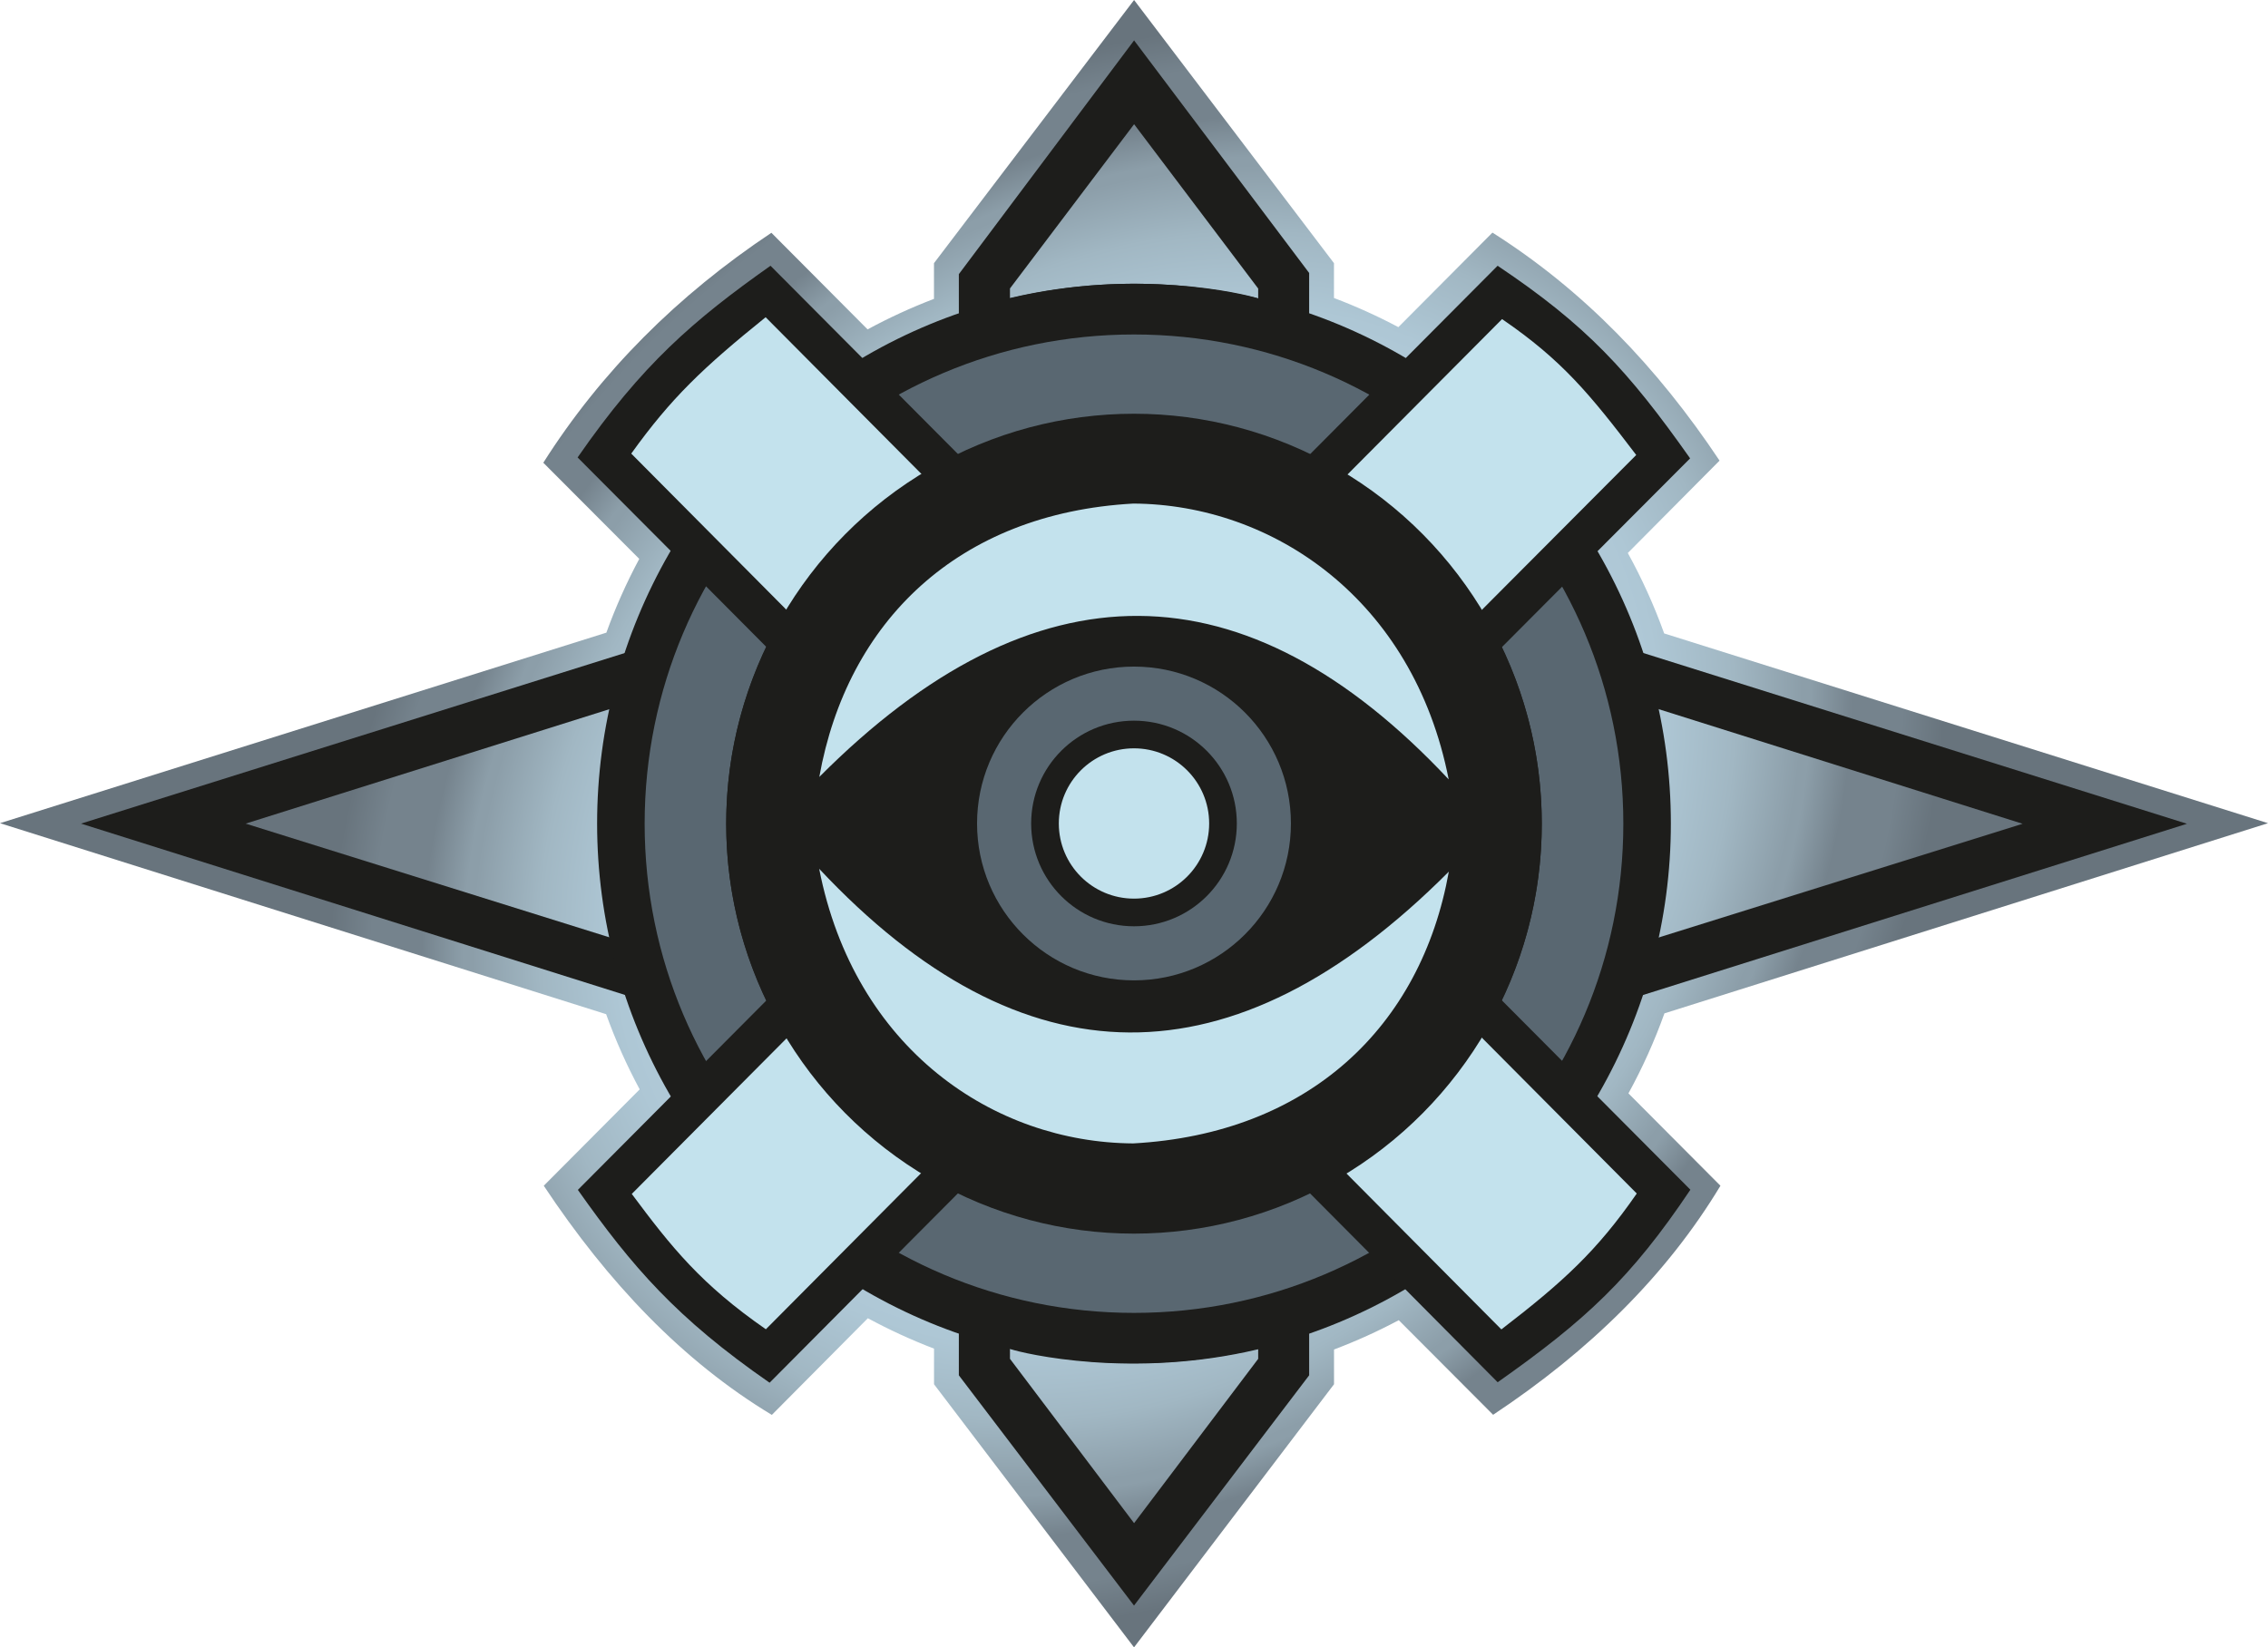 <?xml version="1.0" encoding="UTF-8" standalone="no"?>
<svg
   id="Ebene_3"
   data-name="Ebene 3"
   viewBox="0 0 997.77 724.94"
   version="1.1"
   width="997.77"
   height="724.94"
   xmlns="http://www.w3.org/2000/svg"
   xmlns:svg="http://www.w3.org/2000/svg">
  <defs
     id="defs15">
    <style
       id="style1">
      .cls-1 {
        fill: #c3e2ed;
      }

      .cls-1, .cls-2, .cls-3, .cls-4 {
        stroke-width: 0px;
      }

      .cls-2 {
        fill: url(#Unbenannter_Verlauf_26);
      }

      .cls-3 {
        fill: #596771;
      }

      .cls-4 {
        fill: #1d1d1b;
      }
    </style>
    <radialGradient
       id="Unbenannter_Verlauf_26"
       data-name="Unbenannter Verlauf 26"
       cx="499.76"
       cy="500.34"
       fx="499.76"
       fy="500.34"
       r="403.74"
       gradientTransform="matrix(0.718,-0.696,0.571,0.589,-144.33,416.72)"
       gradientUnits="userSpaceOnUse">
      <stop
         offset="0"
         stop-color="#636f78"
         id="stop1" />
      <stop
         offset=".04"
         stop-color="#697780"
         id="stop2" />
      <stop
         offset=".11"
         stop-color="#7d8e98"
         id="stop3" />
      <stop
         offset=".21"
         stop-color="#aec7d5"
         id="stop4" />
      <stop
         offset=".23"
         stop-color="#a1b8c4"
         id="stop5" />
      <stop
         offset=".29"
         stop-color="#b5cede"
         id="stop6" />
      <stop
         offset=".38"
         stop-color="#b7d1e1"
         id="stop7" />
      <stop
         offset=".5"
         stop-color="#b5cede"
         id="stop8" />
      <stop
         offset=".62"
         stop-color="#aec7d5"
         id="stop9" />
      <stop
         offset=".71"
         stop-color="#a1b7c3"
         id="stop10" />
      <stop
         offset=".79"
         stop-color="#8c9ea9"
         id="stop11" />
      <stop
         offset=".8"
         stop-color="#8c9ea9"
         id="stop12" />
      <stop
         offset=".85"
         stop-color="#75838d"
         id="stop13" />
      <stop
         offset=".91"
         stop-color="#75838d"
         id="stop14" />
      <stop
         offset=".96"
         stop-color="#68747d"
         id="stop15" />
    </radialGradient>
  </defs>
  <path
     class="cls-2"
     d="m 732.24,445.94 265.53,-83.69 -265.64,-83.5 c -4.42,-12.28 -9.78,-24.11 -16,-35.4 L 756.49,202.7 C 728.93,161.37 696.62,127.75 656.58,102.36 l -41.39,41.6 c -9.12,-4.84 -18.57,-9.13 -28.33,-12.82 V 115.81 L 498.92,0 410.89,115.81 v 15.71 c -10.07,3.86 -19.83,8.34 -29.21,13.43 L 339.36,102.44 C 298.03,130 264.41,163.58 239.02,203.63 l 42.21,42.32 c -5.57,10.4 -10.42,21.24 -14.47,32.46 L 0,362.25 266.66,446.3 c 4.12,11.45 9.06,22.5 14.76,33.09 l -42.2,42.41 c 28.14,42.41 60.97,77.11 100.34,100.84 L 381.8,580.1 c 9.35,5.06 19.08,9.53 29.11,13.38 v 15.67 l 87.99,115.79 87.98,-115.79 v -15.29 c 9.81,-3.71 19.32,-8.02 28.48,-12.9 l 41.52,41.63 c 42.41,-28.14 76.27,-61.42 100,-100.79 l -40.47,-40.65 c 6.15,-11.23 11.46,-23 15.83,-35.2 z"
     id="path15"
     style="fill:url(#Unbenannter_Verlauf_26)" />
  <path
     class="cls-4"
     d="M 499.02,217.01 35.64,362.44 498.88,508.38 962.12,362.51 499.01,217.01 Z M 108.07,362.44 499.05,239.41 889.81,362.51 498.94,484.67 Z"
     id="path16" />
  <ellipse
     class="cls-4"
     cx="498.88"
     cy="362.38"
     rx="236.19"
     ry="237.51"
     id="ellipse16" />
  <path
     class="cls-4"
     d="m 498.92,17.78 -77.09,102.86 v 484.58 l 77.06,101.32 77.05,-101.32 V 120.12 L 498.92,17.77 Z m 0,652.49 -54.6,-72.31 v -4.35 c 6.17,2.12 53.97,13.29 109.2,0.14 v 4.22 c 0,0 -54.6,72.3 -54.6,72.3 z m 54.6,-538.94 c -6.17,-2.12 -53.97,-13.31 -109.2,-0.17 v -4.22 l 54.61,-72.28 54.59,72.32 z"
     id="path17" />
  <path
     class="cls-3"
     d="m 498.88,147.19 c -118.89,0 -215.28,96.38 -215.28,215.28 0,118.9 96.38,215.28 215.28,215.28 118.9,0 215.28,-96.38 215.28,-215.28 0,-118.9 -96.38,-215.28 -215.28,-215.28 z m 0,394.65 c -99.08,0 -179.4,-80.32 -179.4,-179.4 0,-99.08 80.32,-179.4 179.4,-179.4 99.08,0 179.4,80.32 179.4,179.4 0,99.08 -80.32,179.4 -179.4,179.4 z"
     id="path18" />
  <path
     class="cls-4"
     d="m 254.11,201.3 c 28.43,-41.01 50.92,-60.36 84.86,-84.35 l 404.69,406.6 c -26.12,38.97 -46.14,57.48 -84.79,84.72 C 658.96,608.18 254.19,201.21 254.1,201.3 Z"
     id="path19" />
  <path
     class="cls-4"
     d="M 338.57,608.48 C 297.56,580.05 278.21,557.56 254.22,523.62 L 658.85,116.95 c 38.97,26.12 57.45,46.11 84.69,84.76 -0.09,-0.09 -405.06,406.68 -404.97,406.77 z"
     id="path20" />
  <path
     class="cls-1"
     d="M 336.92,584.95 C 308.49,565.24 295.38,548.84 277.94,525.4 L 660.81,140.42 c 26.39,18.07 38.63,33.01 59.02,59.8 -0.06,-0.06 -382.97,384.68 -382.91,384.74 z"
     id="path21" />
  <path
     class="cls-1"
     d="m 720.07,525.22 c -17.61,25.39 -32.44,38.93 -59.57,59.8 L 277.71,199.61 c 17.63,-24.58 31.68,-37.89 59.12,-60.01 z"
     id="path22" />
  <ellipse
     class="cls-4"
     cx="498.88"
     cy="362.47"
     rx="179.4"
     ry="180.4"
     id="ellipse22" />
  <path
     class="cls-1"
     d="m 360.44,341.9 c 94.83,-95.17 187.58,-94.17 276.89,1.09 C 621.74,263.62 559.89,221.96 498.6,221.6 421.44,225.85 372.66,273.55 360.44,341.9 Z"
     id="path23" />
  <path
     class="cls-1"
     d="m 637.39,383.57 c -94.85,95.15 -187.71,94.01 -277.01,-1.26 15.57,79.37 76.87,120.5 138.15,120.86 77.16,-4.24 126.62,-51.25 138.86,-119.61 z"
     id="path24" />
  <circle
     class="cls-3"
     cx="498.88"
     cy="362.38"
     r="69.04"
     id="circle24" />
  <circle
     class="cls-4"
     cx="498.88"
     cy="362.38"
     r="45.24"
     id="circle25" />
  <circle
     class="cls-1"
     cx="498.88"
     cy="362.38"
     r="33.07"
     id="circle26" />
</svg>
